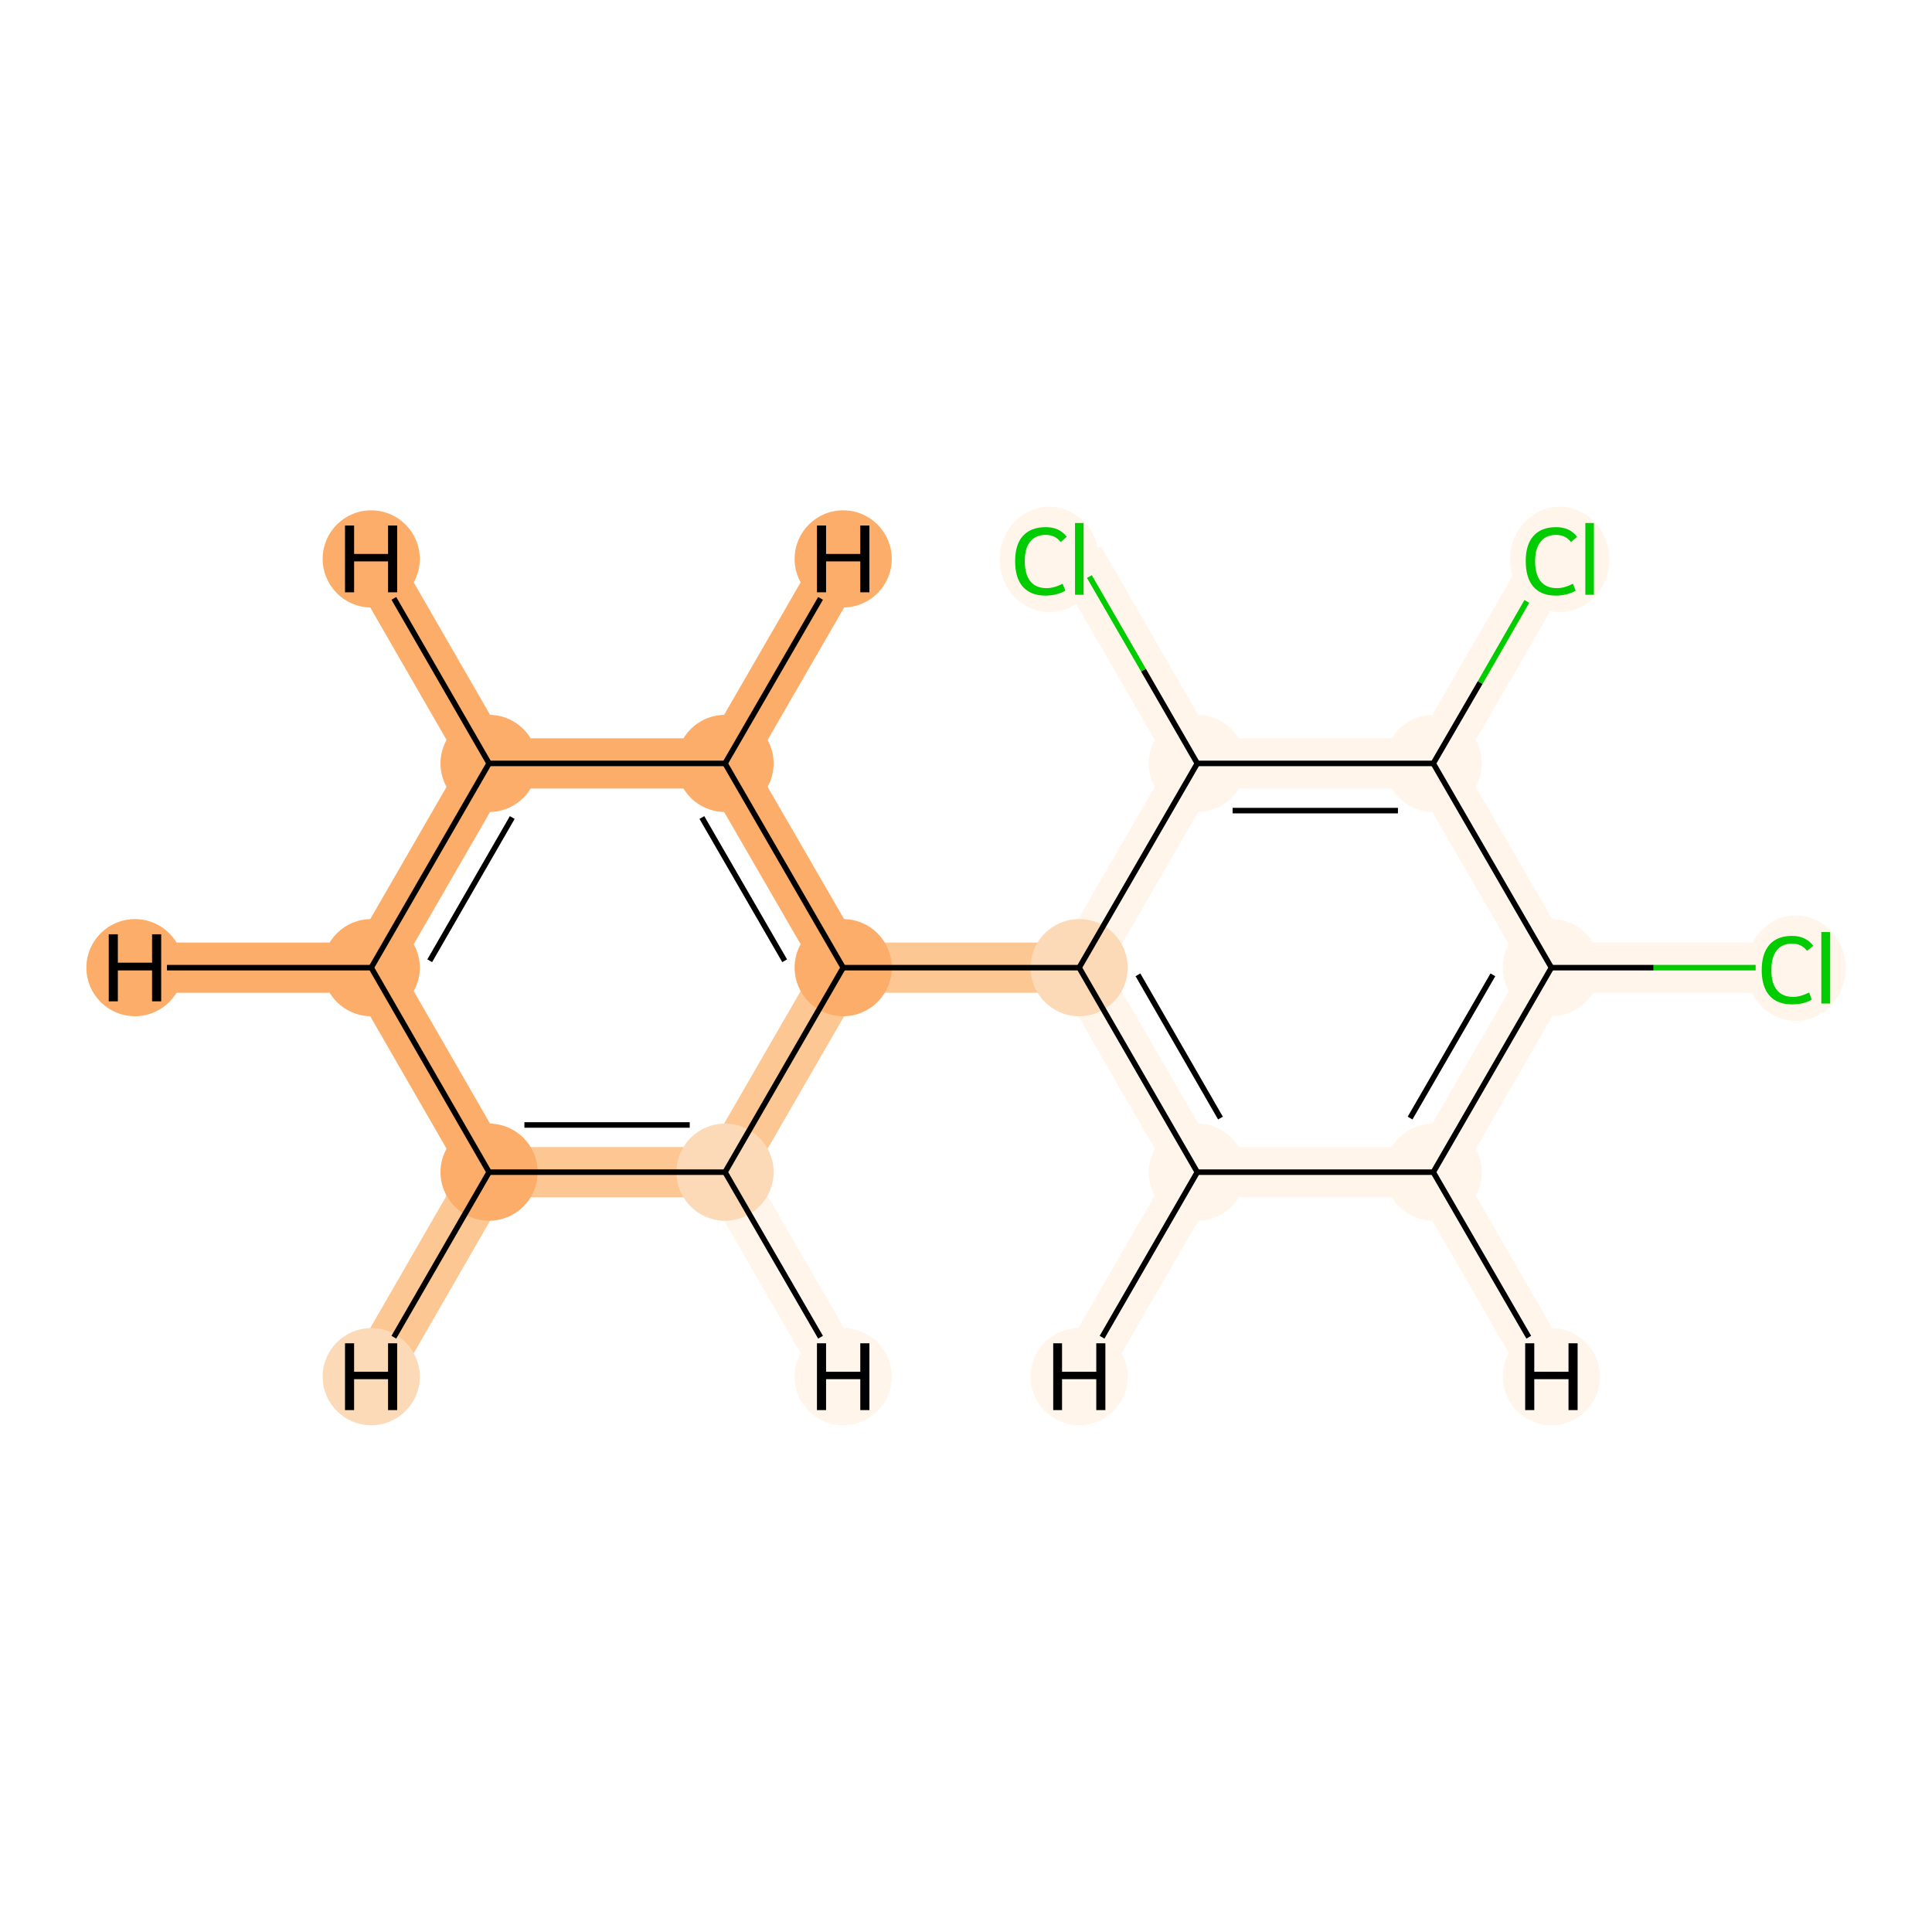 <?xml version='1.0' encoding='iso-8859-1'?>
<svg version='1.1' baseProfile='full'
              xmlns='http://www.w3.org/2000/svg'
                      xmlns:rdkit='http://www.rdkit.org/xml'
                      xmlns:xlink='http://www.w3.org/1999/xlink'
                  xml:space='preserve'
width='700px' height='700px' viewBox='0 0 700 700'>
<!-- END OF HEADER -->
<rect style='opacity:1.0;fill:#FFFFFF;stroke:none' width='700.0' height='700.0' x='0.0' y='0.0'> </rect>
<path d='M 647.6,350.6 L 562.1,350.6' style='fill:none;fill-rule:evenodd;stroke:#FFF5EB;stroke-width:18.2px;stroke-linecap:butt;stroke-linejoin:miter;stroke-opacity:1' />
<path d='M 562.1,350.6 L 519.3,424.7' style='fill:none;fill-rule:evenodd;stroke:#FFF5EB;stroke-width:18.2px;stroke-linecap:butt;stroke-linejoin:miter;stroke-opacity:1' />
<path d='M 562.1,350.6 L 519.3,276.6' style='fill:none;fill-rule:evenodd;stroke:#FFF5EB;stroke-width:18.2px;stroke-linecap:butt;stroke-linejoin:miter;stroke-opacity:1' />
<path d='M 519.3,424.7 L 433.8,424.7' style='fill:none;fill-rule:evenodd;stroke:#FFF5EB;stroke-width:18.2px;stroke-linecap:butt;stroke-linejoin:miter;stroke-opacity:1' />
<path d='M 519.3,424.7 L 562.1,498.8' style='fill:none;fill-rule:evenodd;stroke:#FFF5EB;stroke-width:18.2px;stroke-linecap:butt;stroke-linejoin:miter;stroke-opacity:1' />
<path d='M 433.8,424.7 L 391.0,350.6' style='fill:none;fill-rule:evenodd;stroke:#FFF5EB;stroke-width:18.2px;stroke-linecap:butt;stroke-linejoin:miter;stroke-opacity:1' />
<path d='M 433.8,424.7 L 391.0,498.8' style='fill:none;fill-rule:evenodd;stroke:#FFF5EB;stroke-width:18.2px;stroke-linecap:butt;stroke-linejoin:miter;stroke-opacity:1' />
<path d='M 391.0,350.6 L 433.8,276.6' style='fill:none;fill-rule:evenodd;stroke:#FFF5EB;stroke-width:18.2px;stroke-linecap:butt;stroke-linejoin:miter;stroke-opacity:1' />
<path d='M 391.0,350.6 L 305.5,350.6' style='fill:none;fill-rule:evenodd;stroke:#FDC793;stroke-width:18.2px;stroke-linecap:butt;stroke-linejoin:miter;stroke-opacity:1' />
<path d='M 433.8,276.6 L 519.3,276.6' style='fill:none;fill-rule:evenodd;stroke:#FFF5EB;stroke-width:18.2px;stroke-linecap:butt;stroke-linejoin:miter;stroke-opacity:1' />
<path d='M 433.8,276.6 L 391.0,202.5' style='fill:none;fill-rule:evenodd;stroke:#FFF5EB;stroke-width:18.2px;stroke-linecap:butt;stroke-linejoin:miter;stroke-opacity:1' />
<path d='M 519.3,276.6 L 562.1,202.5' style='fill:none;fill-rule:evenodd;stroke:#FFF5EB;stroke-width:18.2px;stroke-linecap:butt;stroke-linejoin:miter;stroke-opacity:1' />
<path d='M 305.5,350.6 L 262.7,276.6' style='fill:none;fill-rule:evenodd;stroke:#FDAD6A;stroke-width:18.2px;stroke-linecap:butt;stroke-linejoin:miter;stroke-opacity:1' />
<path d='M 305.5,350.6 L 262.7,424.7' style='fill:none;fill-rule:evenodd;stroke:#FDC793;stroke-width:18.2px;stroke-linecap:butt;stroke-linejoin:miter;stroke-opacity:1' />
<path d='M 262.7,276.6 L 177.2,276.6' style='fill:none;fill-rule:evenodd;stroke:#FDAD6A;stroke-width:18.2px;stroke-linecap:butt;stroke-linejoin:miter;stroke-opacity:1' />
<path d='M 262.7,276.6 L 305.5,202.5' style='fill:none;fill-rule:evenodd;stroke:#FDAD6A;stroke-width:18.2px;stroke-linecap:butt;stroke-linejoin:miter;stroke-opacity:1' />
<path d='M 177.2,276.6 L 134.5,350.6' style='fill:none;fill-rule:evenodd;stroke:#FDAD6A;stroke-width:18.2px;stroke-linecap:butt;stroke-linejoin:miter;stroke-opacity:1' />
<path d='M 177.2,276.6 L 134.5,202.5' style='fill:none;fill-rule:evenodd;stroke:#FDAD6A;stroke-width:18.2px;stroke-linecap:butt;stroke-linejoin:miter;stroke-opacity:1' />
<path d='M 134.5,350.6 L 177.2,424.7' style='fill:none;fill-rule:evenodd;stroke:#FDAD6A;stroke-width:18.2px;stroke-linecap:butt;stroke-linejoin:miter;stroke-opacity:1' />
<path d='M 134.5,350.6 L 48.9,350.6' style='fill:none;fill-rule:evenodd;stroke:#FDAD6A;stroke-width:18.2px;stroke-linecap:butt;stroke-linejoin:miter;stroke-opacity:1' />
<path d='M 177.2,424.7 L 262.7,424.7' style='fill:none;fill-rule:evenodd;stroke:#FDC793;stroke-width:18.2px;stroke-linecap:butt;stroke-linejoin:miter;stroke-opacity:1' />
<path d='M 177.2,424.7 L 134.5,498.8' style='fill:none;fill-rule:evenodd;stroke:#FDC793;stroke-width:18.2px;stroke-linecap:butt;stroke-linejoin:miter;stroke-opacity:1' />
<path d='M 262.7,424.7 L 305.5,498.8' style='fill:none;fill-rule:evenodd;stroke:#FFF5EB;stroke-width:18.2px;stroke-linecap:butt;stroke-linejoin:miter;stroke-opacity:1' />
<ellipse cx='650.7' cy='350.8' rx='17.5' ry='18.6'  style='fill:#FFF5EB;fill-rule:evenodd;stroke:#FFF5EB;stroke-width:1.0px;stroke-linecap:butt;stroke-linejoin:miter;stroke-opacity:1' />
<ellipse cx='562.1' cy='350.6' rx='17.1' ry='17.1'  style='fill:#FFF5EB;fill-rule:evenodd;stroke:#FFF5EB;stroke-width:1.0px;stroke-linecap:butt;stroke-linejoin:miter;stroke-opacity:1' />
<ellipse cx='519.3' cy='424.7' rx='17.1' ry='17.1'  style='fill:#FFF5EB;fill-rule:evenodd;stroke:#FFF5EB;stroke-width:1.0px;stroke-linecap:butt;stroke-linejoin:miter;stroke-opacity:1' />
<ellipse cx='433.8' cy='424.7' rx='17.1' ry='17.1'  style='fill:#FFF5EB;fill-rule:evenodd;stroke:#FFF5EB;stroke-width:1.0px;stroke-linecap:butt;stroke-linejoin:miter;stroke-opacity:1' />
<ellipse cx='391.0' cy='350.6' rx='17.1' ry='17.1'  style='fill:#FDDAB7;fill-rule:evenodd;stroke:#FDDAB7;stroke-width:1.0px;stroke-linecap:butt;stroke-linejoin:miter;stroke-opacity:1' />
<ellipse cx='433.8' cy='276.6' rx='17.1' ry='17.1'  style='fill:#FFF5EB;fill-rule:evenodd;stroke:#FFF5EB;stroke-width:1.0px;stroke-linecap:butt;stroke-linejoin:miter;stroke-opacity:1' />
<ellipse cx='519.3' cy='276.6' rx='17.1' ry='17.1'  style='fill:#FFF5EB;fill-rule:evenodd;stroke:#FFF5EB;stroke-width:1.0px;stroke-linecap:butt;stroke-linejoin:miter;stroke-opacity:1' />
<ellipse cx='565.1' cy='202.7' rx='17.5' ry='18.6'  style='fill:#FFF5EB;fill-rule:evenodd;stroke:#FFF5EB;stroke-width:1.0px;stroke-linecap:butt;stroke-linejoin:miter;stroke-opacity:1' />
<ellipse cx='380.2' cy='202.7' rx='17.5' ry='18.6'  style='fill:#FFF5EB;fill-rule:evenodd;stroke:#FFF5EB;stroke-width:1.0px;stroke-linecap:butt;stroke-linejoin:miter;stroke-opacity:1' />
<ellipse cx='305.5' cy='350.6' rx='17.1' ry='17.1'  style='fill:#FDAD6A;fill-rule:evenodd;stroke:#FDAD6A;stroke-width:1.0px;stroke-linecap:butt;stroke-linejoin:miter;stroke-opacity:1' />
<ellipse cx='262.7' cy='276.6' rx='17.1' ry='17.1'  style='fill:#FDAD6A;fill-rule:evenodd;stroke:#FDAD6A;stroke-width:1.0px;stroke-linecap:butt;stroke-linejoin:miter;stroke-opacity:1' />
<ellipse cx='177.2' cy='276.6' rx='17.1' ry='17.1'  style='fill:#FDAD6A;fill-rule:evenodd;stroke:#FDAD6A;stroke-width:1.0px;stroke-linecap:butt;stroke-linejoin:miter;stroke-opacity:1' />
<ellipse cx='134.5' cy='350.6' rx='17.1' ry='17.1'  style='fill:#FDAD6A;fill-rule:evenodd;stroke:#FDAD6A;stroke-width:1.0px;stroke-linecap:butt;stroke-linejoin:miter;stroke-opacity:1' />
<ellipse cx='177.2' cy='424.7' rx='17.1' ry='17.1'  style='fill:#FDAD6A;fill-rule:evenodd;stroke:#FDAD6A;stroke-width:1.0px;stroke-linecap:butt;stroke-linejoin:miter;stroke-opacity:1' />
<ellipse cx='262.7' cy='424.7' rx='17.1' ry='17.1'  style='fill:#FDDAB7;fill-rule:evenodd;stroke:#FDDAB7;stroke-width:1.0px;stroke-linecap:butt;stroke-linejoin:miter;stroke-opacity:1' />
<ellipse cx='562.1' cy='498.8' rx='17.1' ry='17.1'  style='fill:#FFF5EB;fill-rule:evenodd;stroke:#FFF5EB;stroke-width:1.0px;stroke-linecap:butt;stroke-linejoin:miter;stroke-opacity:1' />
<ellipse cx='391.0' cy='498.8' rx='17.1' ry='17.1'  style='fill:#FFF5EB;fill-rule:evenodd;stroke:#FFF5EB;stroke-width:1.0px;stroke-linecap:butt;stroke-linejoin:miter;stroke-opacity:1' />
<ellipse cx='305.5' cy='202.5' rx='17.1' ry='17.1'  style='fill:#FDAD6A;fill-rule:evenodd;stroke:#FDAD6A;stroke-width:1.0px;stroke-linecap:butt;stroke-linejoin:miter;stroke-opacity:1' />
<ellipse cx='134.5' cy='202.5' rx='17.1' ry='17.1'  style='fill:#FDAD6A;fill-rule:evenodd;stroke:#FDAD6A;stroke-width:1.0px;stroke-linecap:butt;stroke-linejoin:miter;stroke-opacity:1' />
<ellipse cx='48.9' cy='350.6' rx='17.1' ry='17.1'  style='fill:#FDAD6A;fill-rule:evenodd;stroke:#FDAD6A;stroke-width:1.0px;stroke-linecap:butt;stroke-linejoin:miter;stroke-opacity:1' />
<ellipse cx='134.5' cy='498.8' rx='17.1' ry='17.1'  style='fill:#FDDAB7;fill-rule:evenodd;stroke:#FDDAB7;stroke-width:1.0px;stroke-linecap:butt;stroke-linejoin:miter;stroke-opacity:1' />
<ellipse cx='305.5' cy='498.8' rx='17.1' ry='17.1'  style='fill:#FFF5EB;fill-rule:evenodd;stroke:#FFF5EB;stroke-width:1.0px;stroke-linecap:butt;stroke-linejoin:miter;stroke-opacity:1' />
<path class='bond-0 atom-0 atom-1' d='M 636.1,350.6 L 599.1,350.6' style='fill:none;fill-rule:evenodd;stroke:#00CC00;stroke-width:2.0px;stroke-linecap:butt;stroke-linejoin:miter;stroke-opacity:1' />
<path class='bond-0 atom-0 atom-1' d='M 599.1,350.6 L 562.1,350.6' style='fill:none;fill-rule:evenodd;stroke:#000000;stroke-width:2.0px;stroke-linecap:butt;stroke-linejoin:miter;stroke-opacity:1' />
<path class='bond-1 atom-1 atom-2' d='M 562.1,350.6 L 519.3,424.7' style='fill:none;fill-rule:evenodd;stroke:#000000;stroke-width:2.0px;stroke-linecap:butt;stroke-linejoin:miter;stroke-opacity:1' />
<path class='bond-1 atom-1 atom-2' d='M 540.9,353.2 L 510.9,405.1' style='fill:none;fill-rule:evenodd;stroke:#000000;stroke-width:2.0px;stroke-linecap:butt;stroke-linejoin:miter;stroke-opacity:1' />
<path class='bond-14 atom-6 atom-1' d='M 519.3,276.6 L 562.1,350.6' style='fill:none;fill-rule:evenodd;stroke:#000000;stroke-width:2.0px;stroke-linecap:butt;stroke-linejoin:miter;stroke-opacity:1' />
<path class='bond-2 atom-2 atom-3' d='M 519.3,424.7 L 433.8,424.7' style='fill:none;fill-rule:evenodd;stroke:#000000;stroke-width:2.0px;stroke-linecap:butt;stroke-linejoin:miter;stroke-opacity:1' />
<path class='bond-16 atom-2 atom-15' d='M 519.3,424.7 L 553.9,484.5' style='fill:none;fill-rule:evenodd;stroke:#000000;stroke-width:2.0px;stroke-linecap:butt;stroke-linejoin:miter;stroke-opacity:1' />
<path class='bond-3 atom-3 atom-4' d='M 433.8,424.7 L 391.0,350.6' style='fill:none;fill-rule:evenodd;stroke:#000000;stroke-width:2.0px;stroke-linecap:butt;stroke-linejoin:miter;stroke-opacity:1' />
<path class='bond-3 atom-3 atom-4' d='M 442.2,405.1 L 412.3,353.2' style='fill:none;fill-rule:evenodd;stroke:#000000;stroke-width:2.0px;stroke-linecap:butt;stroke-linejoin:miter;stroke-opacity:1' />
<path class='bond-17 atom-3 atom-16' d='M 433.8,424.7 L 399.3,484.5' style='fill:none;fill-rule:evenodd;stroke:#000000;stroke-width:2.0px;stroke-linecap:butt;stroke-linejoin:miter;stroke-opacity:1' />
<path class='bond-4 atom-4 atom-5' d='M 391.0,350.6 L 433.8,276.6' style='fill:none;fill-rule:evenodd;stroke:#000000;stroke-width:2.0px;stroke-linecap:butt;stroke-linejoin:miter;stroke-opacity:1' />
<path class='bond-8 atom-4 atom-9' d='M 391.0,350.6 L 305.5,350.6' style='fill:none;fill-rule:evenodd;stroke:#000000;stroke-width:2.0px;stroke-linecap:butt;stroke-linejoin:miter;stroke-opacity:1' />
<path class='bond-5 atom-5 atom-6' d='M 433.8,276.6 L 519.3,276.6' style='fill:none;fill-rule:evenodd;stroke:#000000;stroke-width:2.0px;stroke-linecap:butt;stroke-linejoin:miter;stroke-opacity:1' />
<path class='bond-5 atom-5 atom-6' d='M 446.6,293.7 L 506.5,293.7' style='fill:none;fill-rule:evenodd;stroke:#000000;stroke-width:2.0px;stroke-linecap:butt;stroke-linejoin:miter;stroke-opacity:1' />
<path class='bond-7 atom-5 atom-8' d='M 433.8,276.6 L 414.3,242.8' style='fill:none;fill-rule:evenodd;stroke:#000000;stroke-width:2.0px;stroke-linecap:butt;stroke-linejoin:miter;stroke-opacity:1' />
<path class='bond-7 atom-5 atom-8' d='M 414.3,242.8 L 394.7,208.9' style='fill:none;fill-rule:evenodd;stroke:#00CC00;stroke-width:2.0px;stroke-linecap:butt;stroke-linejoin:miter;stroke-opacity:1' />
<path class='bond-6 atom-6 atom-7' d='M 519.3,276.6 L 536.3,247.3' style='fill:none;fill-rule:evenodd;stroke:#000000;stroke-width:2.0px;stroke-linecap:butt;stroke-linejoin:miter;stroke-opacity:1' />
<path class='bond-6 atom-6 atom-7' d='M 536.3,247.3 L 553.2,217.9' style='fill:none;fill-rule:evenodd;stroke:#00CC00;stroke-width:2.0px;stroke-linecap:butt;stroke-linejoin:miter;stroke-opacity:1' />
<path class='bond-9 atom-9 atom-10' d='M 305.5,350.6 L 262.7,276.6' style='fill:none;fill-rule:evenodd;stroke:#000000;stroke-width:2.0px;stroke-linecap:butt;stroke-linejoin:miter;stroke-opacity:1' />
<path class='bond-9 atom-9 atom-10' d='M 284.3,348.1 L 254.3,296.2' style='fill:none;fill-rule:evenodd;stroke:#000000;stroke-width:2.0px;stroke-linecap:butt;stroke-linejoin:miter;stroke-opacity:1' />
<path class='bond-15 atom-14 atom-9' d='M 262.7,424.7 L 305.5,350.6' style='fill:none;fill-rule:evenodd;stroke:#000000;stroke-width:2.0px;stroke-linecap:butt;stroke-linejoin:miter;stroke-opacity:1' />
<path class='bond-10 atom-10 atom-11' d='M 262.7,276.6 L 177.2,276.6' style='fill:none;fill-rule:evenodd;stroke:#000000;stroke-width:2.0px;stroke-linecap:butt;stroke-linejoin:miter;stroke-opacity:1' />
<path class='bond-18 atom-10 atom-17' d='M 262.7,276.6 L 297.3,216.8' style='fill:none;fill-rule:evenodd;stroke:#000000;stroke-width:2.0px;stroke-linecap:butt;stroke-linejoin:miter;stroke-opacity:1' />
<path class='bond-11 atom-11 atom-12' d='M 177.2,276.6 L 134.5,350.6' style='fill:none;fill-rule:evenodd;stroke:#000000;stroke-width:2.0px;stroke-linecap:butt;stroke-linejoin:miter;stroke-opacity:1' />
<path class='bond-11 atom-11 atom-12' d='M 185.6,296.2 L 155.7,348.1' style='fill:none;fill-rule:evenodd;stroke:#000000;stroke-width:2.0px;stroke-linecap:butt;stroke-linejoin:miter;stroke-opacity:1' />
<path class='bond-19 atom-11 atom-18' d='M 177.2,276.6 L 142.7,216.8' style='fill:none;fill-rule:evenodd;stroke:#000000;stroke-width:2.0px;stroke-linecap:butt;stroke-linejoin:miter;stroke-opacity:1' />
<path class='bond-12 atom-12 atom-13' d='M 134.5,350.6 L 177.2,424.7' style='fill:none;fill-rule:evenodd;stroke:#000000;stroke-width:2.0px;stroke-linecap:butt;stroke-linejoin:miter;stroke-opacity:1' />
<path class='bond-20 atom-12 atom-19' d='M 134.5,350.6 L 60.5,350.6' style='fill:none;fill-rule:evenodd;stroke:#000000;stroke-width:2.0px;stroke-linecap:butt;stroke-linejoin:miter;stroke-opacity:1' />
<path class='bond-13 atom-13 atom-14' d='M 177.2,424.7 L 262.7,424.7' style='fill:none;fill-rule:evenodd;stroke:#000000;stroke-width:2.0px;stroke-linecap:butt;stroke-linejoin:miter;stroke-opacity:1' />
<path class='bond-13 atom-13 atom-14' d='M 190.0,407.6 L 249.9,407.6' style='fill:none;fill-rule:evenodd;stroke:#000000;stroke-width:2.0px;stroke-linecap:butt;stroke-linejoin:miter;stroke-opacity:1' />
<path class='bond-21 atom-13 atom-20' d='M 177.2,424.7 L 142.7,484.5' style='fill:none;fill-rule:evenodd;stroke:#000000;stroke-width:2.0px;stroke-linecap:butt;stroke-linejoin:miter;stroke-opacity:1' />
<path class='bond-22 atom-14 atom-21' d='M 262.7,424.7 L 297.3,484.5' style='fill:none;fill-rule:evenodd;stroke:#000000;stroke-width:2.0px;stroke-linecap:butt;stroke-linejoin:miter;stroke-opacity:1' />
<path  class='atom-0' d='M 638.3 351.5
Q 638.3 345.5, 641.1 342.3
Q 643.9 339.1, 649.3 339.1
Q 654.3 339.1, 657.0 342.7
L 654.7 344.5
Q 652.8 341.9, 649.3 341.9
Q 645.6 341.9, 643.7 344.4
Q 641.8 346.8, 641.8 351.5
Q 641.8 356.3, 643.8 358.7
Q 645.8 361.2, 649.7 361.2
Q 652.3 361.2, 655.5 359.6
L 656.4 362.2
Q 655.1 363.0, 653.2 363.5
Q 651.3 363.9, 649.2 363.9
Q 643.9 363.9, 641.1 360.7
Q 638.3 357.5, 638.3 351.5
' fill='#00CC00'/>
<path  class='atom-0' d='M 659.9 337.7
L 663.1 337.7
L 663.1 363.6
L 659.9 363.6
L 659.9 337.7
' fill='#00CC00'/>
<path  class='atom-7' d='M 552.8 203.3
Q 552.8 197.3, 555.6 194.2
Q 558.4 191.0, 563.8 191.0
Q 568.8 191.0, 571.4 194.5
L 569.2 196.4
Q 567.2 193.8, 563.8 193.8
Q 560.1 193.8, 558.2 196.3
Q 556.2 198.7, 556.2 203.3
Q 556.2 208.1, 558.2 210.6
Q 560.2 213.1, 564.1 213.1
Q 566.8 213.1, 569.9 211.5
L 570.9 214.0
Q 569.6 214.8, 567.7 215.3
Q 565.8 215.8, 563.7 215.8
Q 558.4 215.8, 555.6 212.6
Q 552.8 209.4, 552.8 203.3
' fill='#00CC00'/>
<path  class='atom-7' d='M 574.4 189.5
L 577.5 189.5
L 577.5 215.5
L 574.4 215.5
L 574.4 189.5
' fill='#00CC00'/>
<path  class='atom-8' d='M 367.8 203.3
Q 367.8 197.3, 370.6 194.2
Q 373.5 191.0, 378.9 191.0
Q 383.9 191.0, 386.5 194.5
L 384.3 196.4
Q 382.3 193.8, 378.9 193.8
Q 375.2 193.8, 373.2 196.3
Q 371.3 198.7, 371.3 203.3
Q 371.3 208.1, 373.3 210.6
Q 375.3 213.1, 379.2 213.1
Q 381.9 213.1, 385.0 211.5
L 386.0 214.0
Q 384.7 214.8, 382.8 215.3
Q 380.9 215.8, 378.8 215.8
Q 373.5 215.8, 370.6 212.6
Q 367.8 209.4, 367.8 203.3
' fill='#00CC00'/>
<path  class='atom-8' d='M 389.5 189.5
L 392.6 189.5
L 392.6 215.5
L 389.5 215.5
L 389.5 189.5
' fill='#00CC00'/>
<path  class='atom-15' d='M 552.6 486.7
L 555.9 486.7
L 555.9 497.0
L 568.3 497.0
L 568.3 486.7
L 571.6 486.7
L 571.6 510.9
L 568.3 510.9
L 568.3 499.7
L 555.9 499.7
L 555.9 510.9
L 552.6 510.9
L 552.6 486.7
' fill='#000000'/>
<path  class='atom-16' d='M 381.6 486.7
L 384.8 486.7
L 384.8 497.0
L 397.2 497.0
L 397.2 486.7
L 400.5 486.7
L 400.5 510.9
L 397.2 510.9
L 397.2 499.7
L 384.8 499.7
L 384.8 510.9
L 381.6 510.9
L 381.6 486.7
' fill='#000000'/>
<path  class='atom-17' d='M 296.0 190.4
L 299.3 190.4
L 299.3 200.7
L 311.7 200.7
L 311.7 190.4
L 315.0 190.4
L 315.0 214.6
L 311.7 214.6
L 311.7 203.4
L 299.3 203.4
L 299.3 214.6
L 296.0 214.6
L 296.0 190.4
' fill='#000000'/>
<path  class='atom-18' d='M 125.0 190.4
L 128.3 190.4
L 128.3 200.7
L 140.6 200.7
L 140.6 190.4
L 143.9 190.4
L 143.9 214.6
L 140.6 214.6
L 140.6 203.4
L 128.3 203.4
L 128.3 214.6
L 125.0 214.6
L 125.0 190.4
' fill='#000000'/>
<path  class='atom-19' d='M 39.4 338.5
L 42.7 338.5
L 42.7 348.8
L 55.1 348.8
L 55.1 338.5
L 58.4 338.5
L 58.4 362.8
L 55.1 362.8
L 55.1 351.6
L 42.7 351.6
L 42.7 362.8
L 39.4 362.8
L 39.4 338.5
' fill='#000000'/>
<path  class='atom-20' d='M 125.0 486.7
L 128.3 486.7
L 128.3 497.0
L 140.6 497.0
L 140.6 486.7
L 143.9 486.7
L 143.9 510.9
L 140.6 510.9
L 140.6 499.7
L 128.3 499.7
L 128.3 510.9
L 125.0 510.9
L 125.0 486.7
' fill='#000000'/>
<path  class='atom-21' d='M 296.0 486.7
L 299.3 486.7
L 299.3 497.0
L 311.7 497.0
L 311.7 486.7
L 315.0 486.7
L 315.0 510.9
L 311.7 510.9
L 311.7 499.7
L 299.3 499.7
L 299.3 510.9
L 296.0 510.9
L 296.0 486.7
' fill='#000000'/>
</svg>
